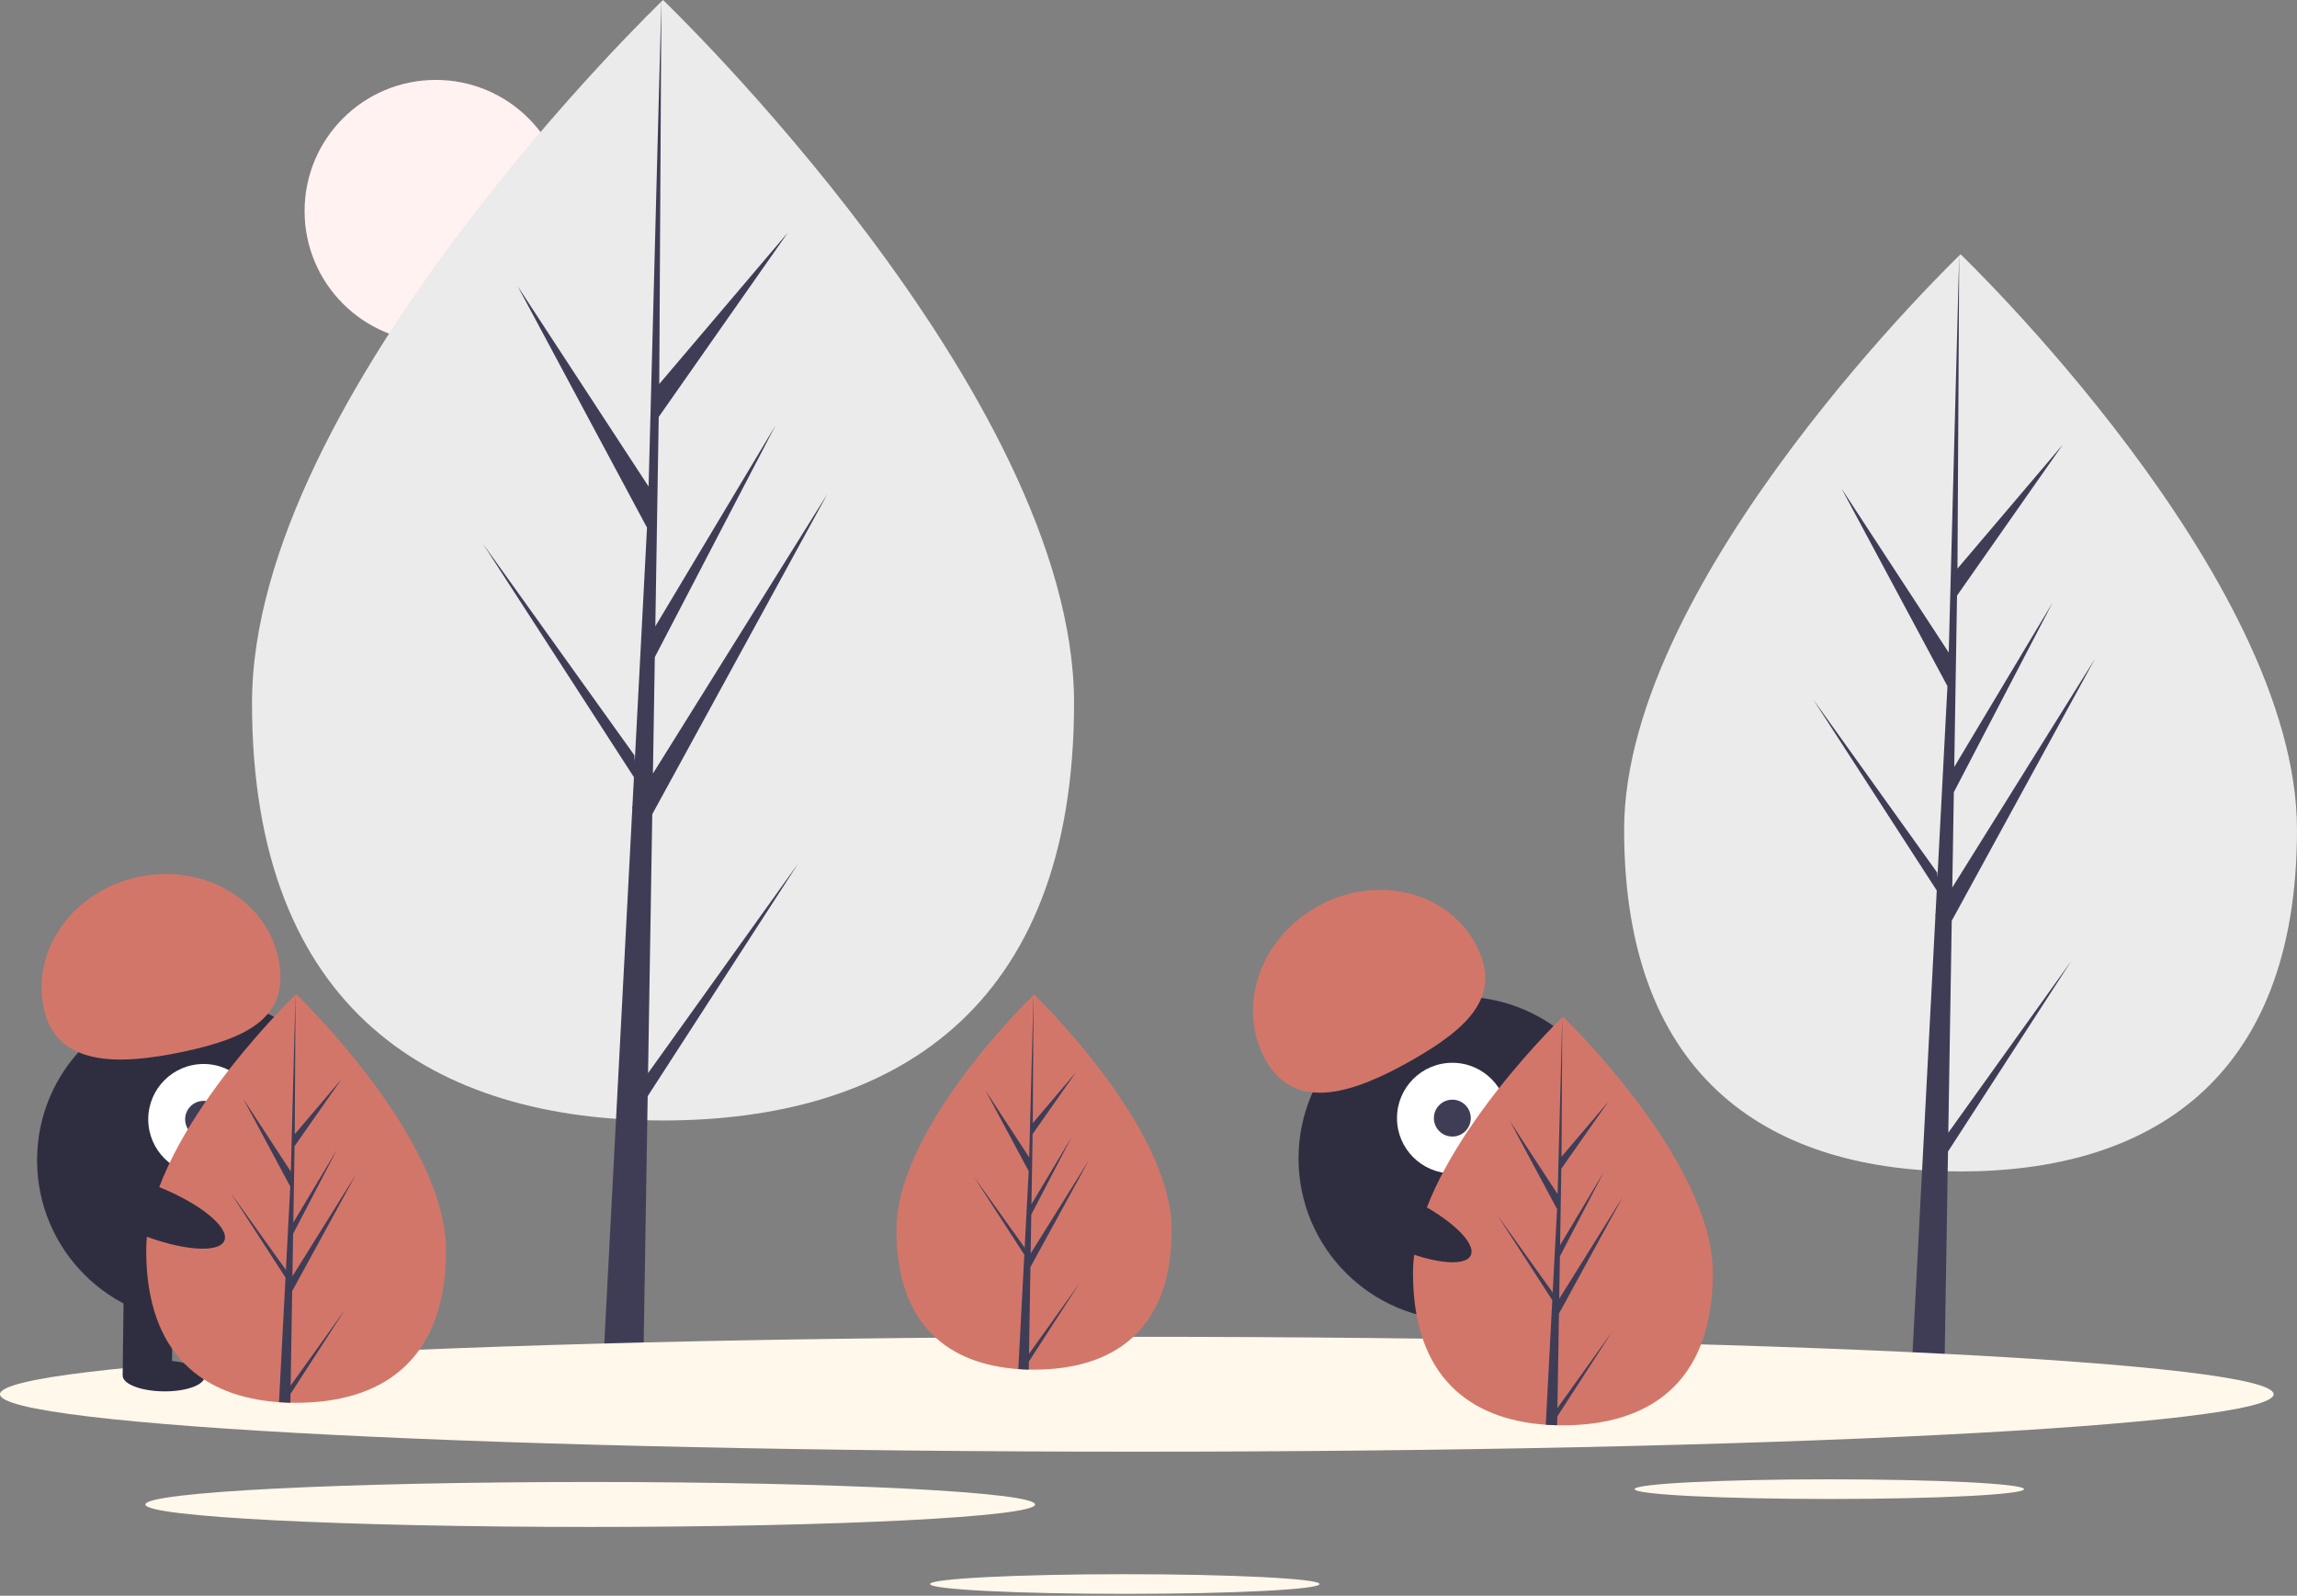 <svg width="226" height="157" viewBox="0 0 226 157" fill="none" xmlns="http://www.w3.org/2000/svg">
<rect x="0" y="0" width="226" height="157" fill="#808080" stroke="none"/>
<g clip-path="url(#clip0_241_427)">
<path d="M42.876 33.665C50.004 33.665 55.783 27.889 55.783 20.763C55.783 13.638 50.004 7.862 42.876 7.862C35.747 7.862 29.968 13.638 29.968 20.763C29.968 27.889 35.747 33.665 42.876 33.665Z" fill="#FFF2F0"/>
<path d="M105.675 69.168C105.675 99.61 87.57 110.239 65.235 110.239C42.901 110.239 24.795 99.61 24.795 69.168C24.795 38.727 65.235 0 65.235 0C65.235 0 105.675 38.727 105.675 69.168Z" fill="#EBEBEB"/>
<path d="M63.762 105.582L64.176 80.106L81.413 48.587L64.241 76.109L64.427 64.653L76.307 41.85L64.477 61.622L64.811 41.019L77.532 22.864L64.864 37.779L65.073 0L63.758 50.013L63.867 47.949L50.934 28.162L63.659 51.91L62.454 74.92L62.418 74.309L47.508 53.486L62.373 76.467L62.222 79.344L62.195 79.388L62.208 79.624L59.151 138.003H63.235L63.725 107.849L78.553 84.925L63.762 105.582Z" fill="#3F3D56"/>
<path d="M226 81.636C226 106.554 211.18 115.255 192.898 115.255C174.616 115.255 159.796 106.554 159.796 81.636C159.796 56.718 192.898 25.019 192.898 25.019C192.898 25.019 226 56.718 226 81.636Z" fill="#EBEBEB"/>
<path d="M191.692 111.443L192.031 90.589L206.14 64.79L192.084 87.317L192.237 77.941L201.961 59.275L192.277 75.459L192.551 58.595L202.964 43.734L192.594 55.943L192.766 25.019L191.689 65.956L191.778 64.268L181.191 48.071L191.608 67.51L190.622 86.344L190.592 85.844L178.388 68.8L190.555 87.611L190.432 89.966L190.41 90.001L190.42 90.195L187.917 137.981H191.261L191.662 113.298L203.8 94.534L191.692 111.443Z" fill="#3F3D56"/>
<path d="M111.85 142.826C173.623 142.826 223.699 140.296 223.699 137.174C223.699 134.053 173.623 131.523 111.85 131.523C50.077 131.523 0 134.053 0 137.174C0 140.296 50.077 142.826 111.85 142.826Z" fill="#FFF8EB"/>
<path d="M179.988 147.479C190.568 147.479 199.145 147.046 199.145 146.511C199.145 145.977 190.568 145.544 179.988 145.544C169.407 145.544 160.83 145.977 160.83 146.511C160.83 147.046 169.407 147.479 179.988 147.479Z" fill="#FFF8EB"/>
<path d="M110.665 156.816C121.246 156.816 129.823 156.383 129.823 155.848C129.823 155.314 121.246 154.88 110.665 154.88C100.085 154.88 91.508 155.314 91.508 155.848C91.508 156.383 100.085 156.816 110.665 156.816Z" fill="#FFF8EB"/>
<path d="M58.072 150.231C82.244 150.231 101.84 149.241 101.84 148.02C101.84 146.798 82.244 145.808 58.072 145.808C33.9 145.808 14.305 146.798 14.305 148.02C14.305 149.241 33.9 150.231 58.072 150.231Z" fill="#FFF8EB"/>
<path d="M19.58 130.077C28.379 130.077 35.513 122.947 35.513 114.152C35.513 105.356 28.379 98.226 19.58 98.226C10.78 98.226 3.647 105.356 3.647 114.152C3.647 122.947 10.78 130.077 19.58 130.077Z" fill="#2F2E41"/>
<path d="M17.013 126.621L12.173 126.564L12.07 135.231L16.91 135.288L17.013 126.621Z" fill="#2F2E41"/>
<path d="M26.692 126.735L21.852 126.678L21.75 135.345L26.59 135.402L26.692 126.735Z" fill="#2F2E41"/>
<path d="M20.136 135.427C20.145 134.592 18.348 133.894 16.12 133.868C13.893 133.841 12.079 134.497 12.069 135.332C12.059 136.167 13.857 136.865 16.085 136.891C18.312 136.917 20.126 136.262 20.136 135.427Z" fill="#2F2E41"/>
<path d="M29.818 135.339C29.828 134.504 28.03 133.806 25.803 133.78C23.575 133.754 21.761 134.409 21.752 135.244C21.742 136.079 23.539 136.777 25.767 136.804C27.994 136.83 29.808 136.174 29.818 135.339Z" fill="#2F2E41"/>
<path d="M20.03 115.568C23.038 115.568 25.476 113.131 25.476 110.125C25.476 107.119 23.038 104.682 20.03 104.682C17.023 104.682 14.585 107.119 14.585 110.125C14.585 113.131 17.023 115.568 20.03 115.568Z" fill="white"/>
<path d="M20.031 111.939C21.033 111.939 21.846 111.127 21.846 110.125C21.846 109.123 21.033 108.311 20.031 108.311C19.028 108.311 18.216 109.123 18.216 110.125C18.216 111.127 19.028 111.939 20.031 111.939Z" fill="#3F3D56"/>
<path d="M4.3 99.161C3.082 93.387 7.262 87.617 13.638 86.272C20.014 84.928 26.17 88.519 27.389 94.292C28.607 100.066 24.368 102.14 17.992 103.484C11.616 104.829 5.519 104.934 4.3 99.161Z" fill="#D3766A"/>
<path d="M43.884 123.036C43.884 134.138 37.281 138.015 29.135 138.015C28.946 138.015 28.758 138.013 28.57 138.009C28.192 138.001 27.819 137.983 27.449 137.957C20.098 137.437 14.386 133.361 14.386 123.036C14.386 112.35 28.048 98.867 29.074 97.869L29.076 97.867C29.115 97.828 29.135 97.809 29.135 97.809C29.135 97.809 43.884 111.933 43.884 123.036Z" fill="#D3766A"/>
<path d="M28.598 136.317L33.992 128.783L28.584 137.144L28.57 138.009C28.192 138.001 27.818 137.983 27.449 137.958L28.03 126.85L28.026 126.763L28.036 126.747L28.091 125.698L22.669 117.316L28.108 124.911L28.12 125.134L28.56 116.741L23.919 108.08L28.616 115.268L29.074 97.869L29.076 97.809V97.867L28.999 111.588L33.62 106.148L28.98 112.77L28.858 120.284L33.172 113.072L28.84 121.39L28.772 125.567L35.035 115.53L28.748 127.025L28.598 136.317Z" fill="#3F3D56"/>
<path d="M143.693 129.905C152.493 129.905 159.626 122.775 159.626 113.979C159.626 105.184 152.493 98.054 143.693 98.054C134.894 98.054 127.761 105.184 127.761 113.979C127.761 122.775 134.894 129.905 143.693 129.905Z" fill="#2F2E41"/>
<path d="M145.053 126.637L140.427 128.058L142.974 136.344L147.601 134.923L145.053 126.637Z" fill="#2F2E41"/>
<path d="M154.306 123.795L149.68 125.217L152.227 133.502L156.854 132.081L154.306 123.795Z" fill="#2F2E41"/>
<path d="M147.304 136.701C149.433 136.047 150.96 134.87 150.715 134.071C150.469 133.273 148.544 133.156 146.415 133.811C144.286 134.465 142.758 135.642 143.004 136.44C143.249 137.238 145.174 137.355 147.304 136.701Z" fill="#2F2E41"/>
<path d="M156.498 133.666C158.627 133.012 160.155 131.834 159.909 131.036C159.664 130.238 157.739 130.121 155.609 130.775C153.48 131.429 151.953 132.607 152.198 133.405C152.443 134.203 154.369 134.32 156.498 133.666Z" fill="#2F2E41"/>
<path d="M142.894 115.45C145.901 115.45 148.339 113.013 148.339 110.007C148.339 107.001 145.901 104.564 142.894 104.564C139.887 104.564 137.449 107.001 137.449 110.007C137.449 113.013 139.887 115.45 142.894 115.45Z" fill="white"/>
<path d="M142.894 111.821C143.896 111.821 144.709 111.009 144.709 110.007C144.709 109.005 143.896 108.193 142.894 108.193C141.892 108.193 141.079 109.005 141.079 110.007C141.079 111.009 141.892 111.821 142.894 111.821Z" fill="#3F3D56"/>
<path d="M124.567 104.361C121.645 99.234 123.866 92.464 129.528 89.24C135.189 86.016 142.148 87.559 145.07 92.686C147.992 97.813 144.588 101.081 138.926 104.305C133.265 107.529 127.49 109.488 124.567 104.361Z" fill="#D3766A"/>
<path d="M115.278 121.003C115.278 131.194 109.217 134.753 101.739 134.753C101.566 134.753 101.393 134.751 101.221 134.747C100.874 134.74 100.531 134.723 100.192 134.7C93.444 134.223 88.201 130.481 88.201 121.003C88.201 111.194 100.741 98.817 101.683 97.901L101.685 97.899C101.721 97.863 101.739 97.846 101.739 97.846C101.739 97.846 115.278 110.811 115.278 121.003Z" fill="#D3766A"/>
<path d="M101.246 133.194L106.198 126.278L101.234 133.953L101.221 134.747C100.874 134.74 100.531 134.723 100.192 134.7L100.726 124.504L100.722 124.425L100.731 124.41L100.781 123.447L95.804 115.752L100.797 122.724L100.808 122.929L101.212 115.225L96.951 107.274L101.263 113.873L101.683 97.901L101.685 97.846V97.899L101.615 110.494L105.856 105.501L101.598 111.579L101.485 118.477L105.446 111.857L101.469 119.492L101.406 123.326L107.156 114.113L101.385 124.664L101.246 133.194Z" fill="#3F3D56"/>
<path d="M168.522 125.253C168.522 136.356 161.919 140.232 153.773 140.232C153.584 140.232 153.396 140.23 153.208 140.226C152.83 140.218 152.456 140.2 152.087 140.175C144.735 139.655 139.024 135.579 139.024 125.253C139.024 114.568 152.685 101.084 153.712 100.086L153.713 100.084C153.753 100.046 153.773 100.027 153.773 100.027C153.773 100.027 168.522 114.151 168.522 125.253Z" fill="#D3766A"/>
<path d="M153.235 138.534L158.63 131L153.222 139.361L153.207 140.226C152.83 140.218 152.456 140.2 152.087 140.175L152.668 129.067L152.664 128.981L152.674 128.965L152.728 127.916L147.307 119.534L152.745 127.129L152.758 127.352L153.197 118.959L148.556 110.298L153.254 117.486L153.711 100.086L153.713 100.027V100.084L153.637 113.805L158.258 108.366L153.618 114.987L153.496 122.501L157.81 115.29L153.478 123.607L153.41 127.784L159.673 117.747L153.386 129.242L153.235 138.534Z" fill="#3F3D56"/>
<path d="M144.705 123.513C145.297 122.265 142.554 119.726 138.579 117.842C134.604 115.957 130.902 115.441 130.31 116.688C129.718 117.936 132.461 120.474 136.436 122.359C140.411 124.244 144.113 124.76 144.705 123.513Z" fill="#2F2E41"/>
<path d="M22.079 122.055C22.593 120.773 19.699 118.408 15.615 116.772C11.531 115.136 7.804 114.849 7.29 116.13C6.776 117.411 9.67 119.777 13.754 121.413C17.838 123.049 21.565 123.336 22.079 122.055Z" fill="#2F2E41"/>
</g>
<defs>
<clipPath id="clip0_241_427">
<rect width="226" height="156.816" fill="white"/>
</clipPath>
</defs>
</svg>

